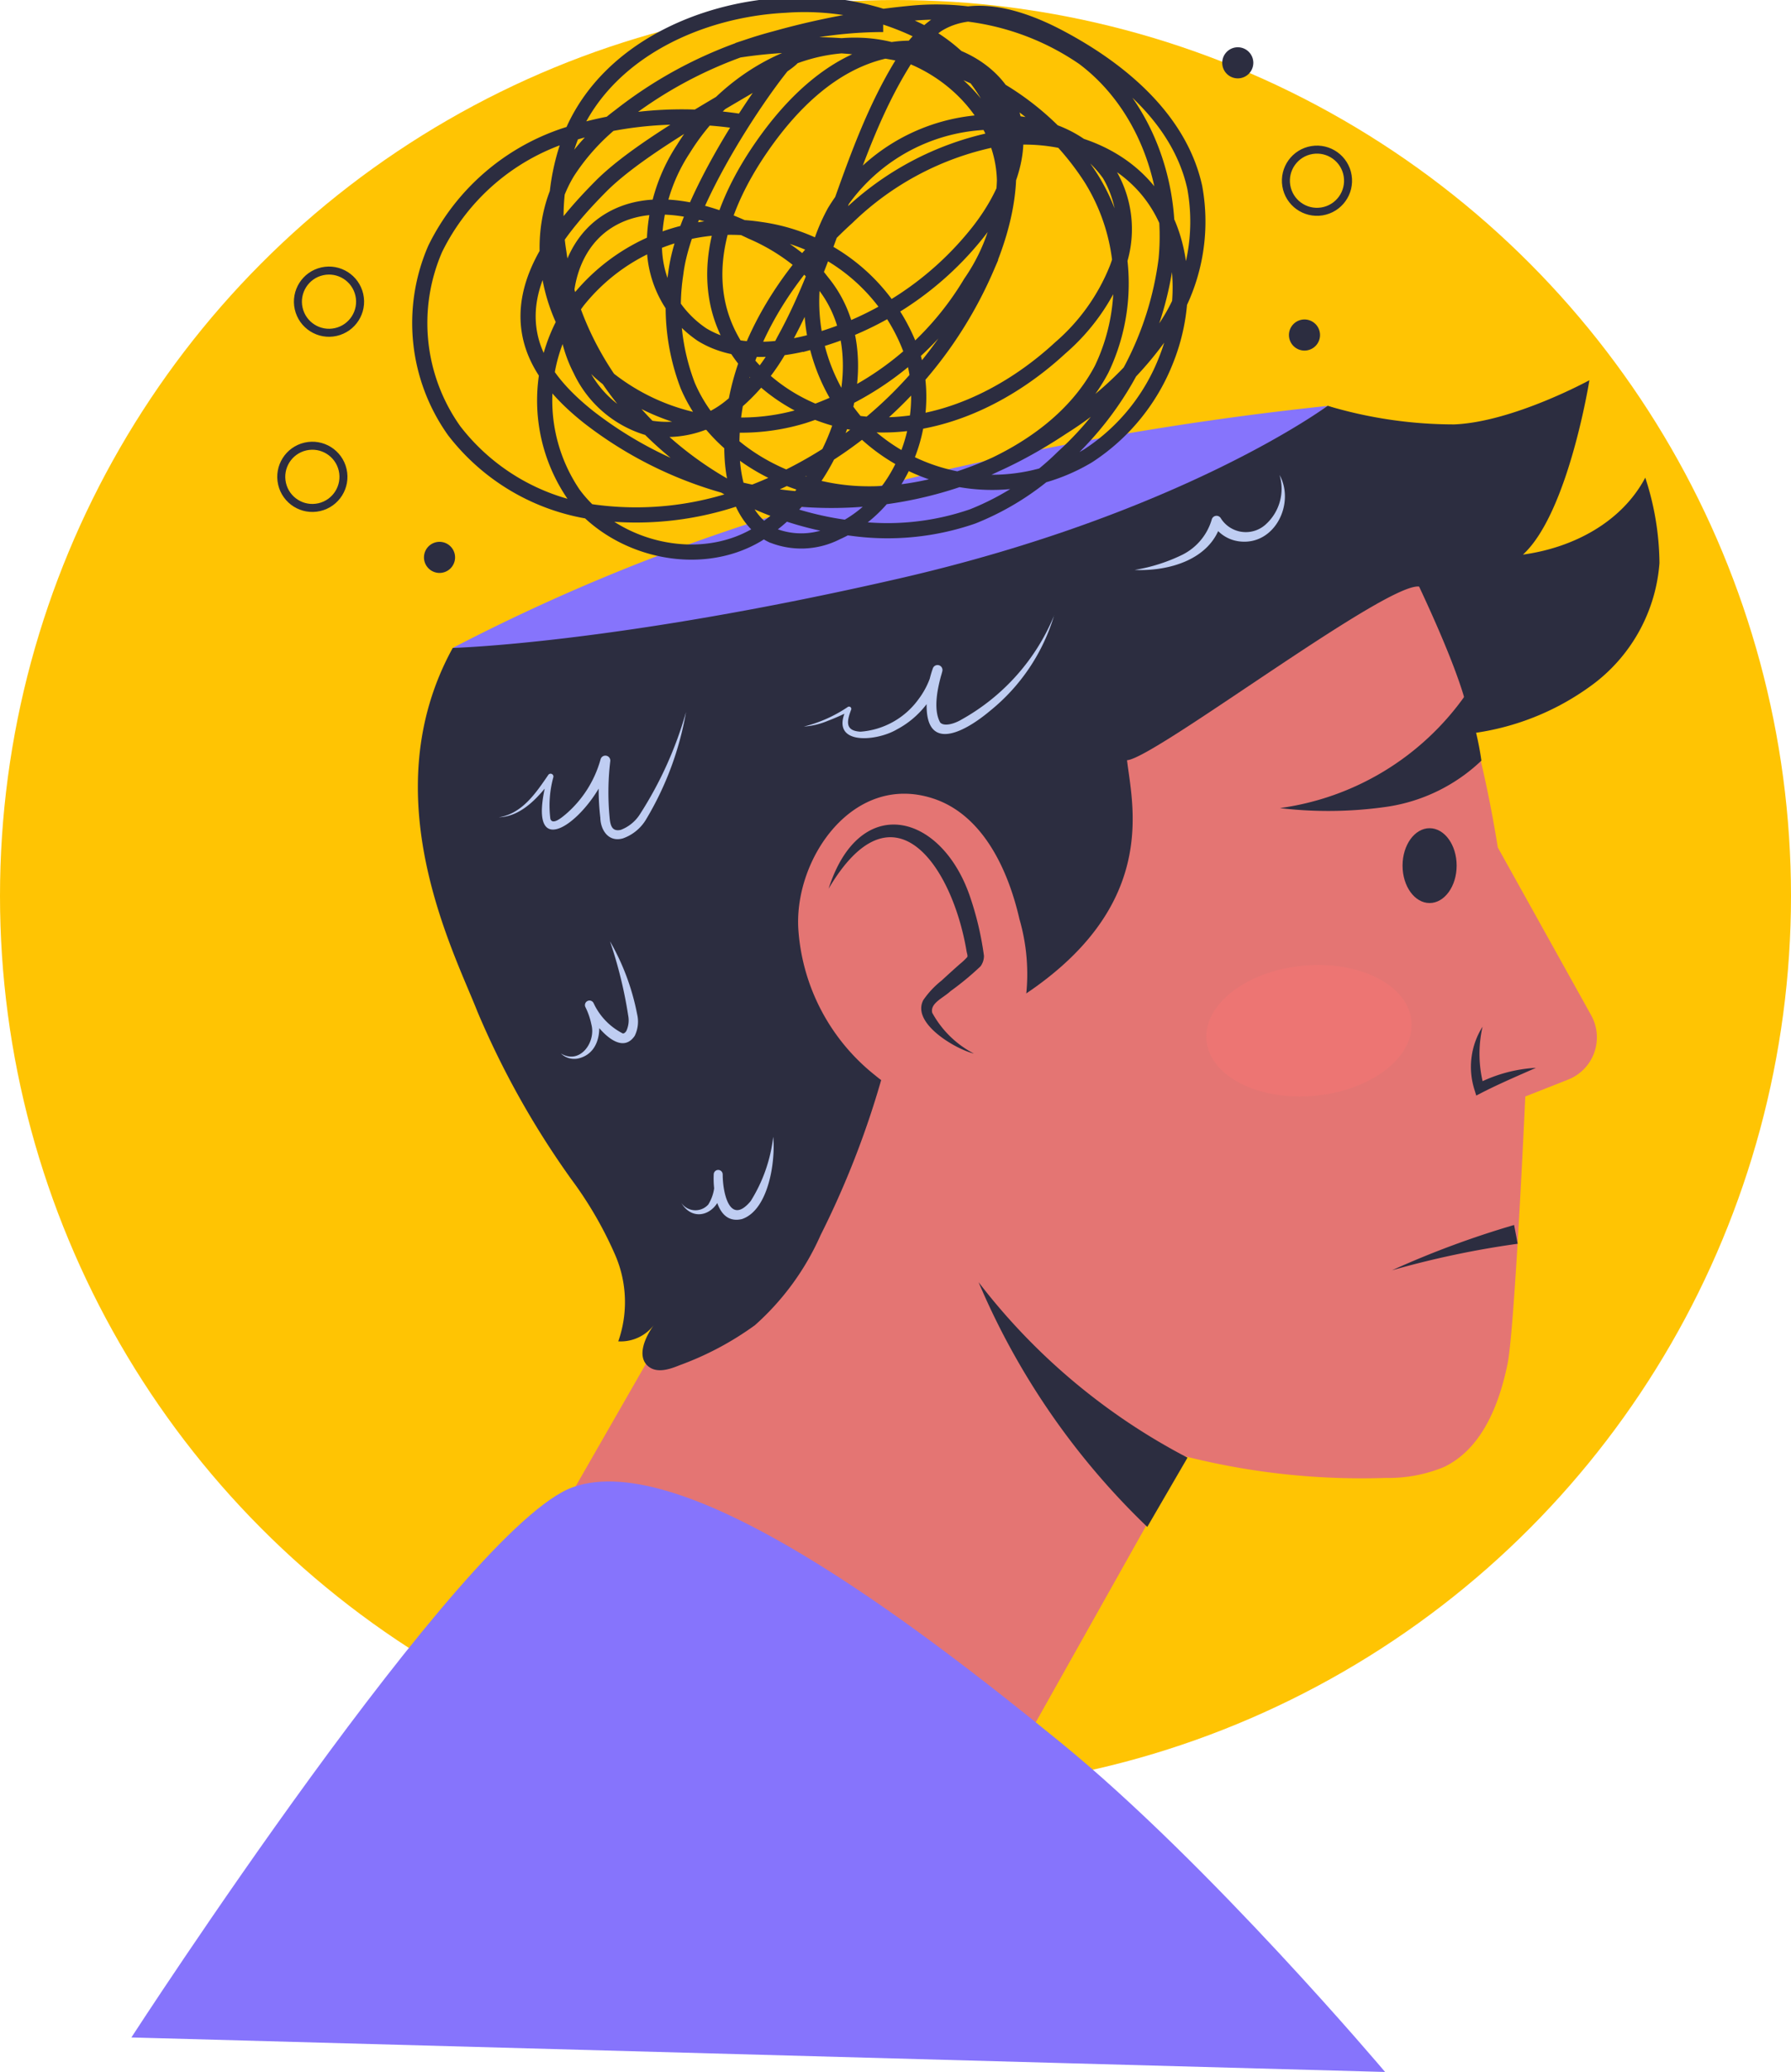<svg xmlns="http://www.w3.org/2000/svg" xmlns:xlink="http://www.w3.org/1999/xlink" width="118" height="136.453" viewBox="0 0 118 136.453">
  <defs>
    <clipPath id="clip-path">
      <rect id="Rectángulo_349625" data-name="Rectángulo 349625" width="100.687" height="136.453" fill="none"/>
    </clipPath>
    <clipPath id="clip-path-3">
      <rect id="Rectángulo_349621" data-name="Rectángulo 349621" width="9.832" height="15.004" fill="none"/>
    </clipPath>
    <clipPath id="clip-path-4">
      <rect id="Rectángulo_349622" data-name="Rectángulo 349622" width="51.793" height="49.054" fill="none"/>
    </clipPath>
    <clipPath id="clip-path-5">
      <rect id="Rectángulo_349623" data-name="Rectángulo 349623" width="13.528" height="8.66" fill="none"/>
    </clipPath>
  </defs>
  <g id="Grupo_997415" data-name="Grupo 997415" transform="translate(-12235 10456)">
    <circle id="Elipse_5908" data-name="Elipse 5908" cx="59" cy="59" r="59" transform="translate(12235 -10456)" fill="#ffc403"/>
    <g id="Grupo_997198" data-name="Grupo 997198" transform="translate(12243.656 -10456)">
      <g id="Grupo_997197" data-name="Grupo 997197" clip-path="url(#clip-path)">
        <g id="Grupo_997196" data-name="Grupo 997196">
          <g id="Grupo_997195" data-name="Grupo 997195" clip-path="url(#clip-path)">
            <path id="Trazado_730721" data-name="Trazado 730721" d="M33.666,58.439A129.61,129.61,0,0,1,59.991,48.232,209.622,209.622,0,0,1,91.308,42.5s-16.691,12.465-27.952,14.8-29.69,1.147-29.69,1.147" transform="translate(-12.492 -15.769)" fill="#8674fc"/>
            <circle id="Elipse_5936" data-name="Elipse 5936" cx="2.048" cy="2.048" r="2.048" transform="matrix(0.975, -0.224, 0.224, 0.975, 9.468, 29.865)" fill="none" stroke="#2c2d40" stroke-miterlimit="10" stroke-width="0.527"/>
            <circle id="Elipse_5937" data-name="Elipse 5937" cx="2.048" cy="2.048" r="2.048" transform="matrix(0.987, -0.16, 0.16, 0.987, 75.764, 10.208)" fill="none" stroke="#2c2d40" stroke-miterlimit="10" stroke-width="0.527"/>
            <circle id="Elipse_5938" data-name="Elipse 5938" cx="2.048" cy="2.048" r="2.048" transform="matrix(0.976, -0.218, 0.218, 0.976, 10.575, 18.315)" fill="none" stroke="#2c2d40" stroke-miterlimit="10" stroke-width="0.527"/>
            <path id="Trazado_730722" data-name="Trazado 730722" d="M30.652,57.761a1.024,1.024,0,1,0,1.024-1.024,1.024,1.024,0,0,0-1.024,1.024" transform="translate(-11.374 -21.053)" fill="#2c2d40"/>
            <path id="Trazado_730723" data-name="Trazado 730723" d="M114.275,5.973A1.024,1.024,0,1,0,115.3,4.949a1.024,1.024,0,0,0-1.024,1.024" transform="translate(-42.404 -1.836)" fill="#2c2d40"/>
            <path id="Trazado_730724" data-name="Trazado 730724" d="M121.263,34.478a1.024,1.024,0,1,0,1.024-1.024,1.024,1.024,0,0,0-1.024,1.024" transform="translate(-44.997 -12.414)" fill="#2c2d40"/>
            <path id="Trazado_730725" data-name="Trazado 730725" d="M125.316,41.5a29.1,29.1,0,0,0,8.34,1.226c3.881-.162,8.906-2.911,8.906-2.911s-1.388,8.748-4.377,11.484c3.3-.45,6.5-2.125,8.059-5.067a18.447,18.447,0,0,1,.935,5.625,11,11,0,0,1-4.247,7.884,17.035,17.035,0,0,1-8.472,3.372" transform="translate(-46.501 -14.775)" fill="#2c2d40"/>
            <path id="Trazado_730726" data-name="Trazado 730726" d="M55.316,99.708,81.264,57.277l16.647-5.386s4.406,8.323,5.875,13.055a80.227,80.227,0,0,1,2.285,10.119l6.152,11.052a2.991,2.991,0,0,1-1.516,4.236l-2.824,1.113s-.691,15.278-1.169,17.609c-.553,2.7-1.693,5.588-4.173,6.786a9.513,9.513,0,0,1-3.842.725,47.343,47.343,0,0,1-13.228-1.422L71.359,140.282l-28.12-19.521Z" transform="translate(-16.045 -19.255)" fill="#e47573"/>
            <path id="Trazado_730727" data-name="Trazado 730727" d="M32.31,58.439c-5.336,9.7.086,20.018,1.627,23.955a56.882,56.882,0,0,0,6.187,11.041,25.253,25.253,0,0,1,2.9,5.009,7.8,7.8,0,0,1,.192,5.662,2.753,2.753,0,0,0,2.407-1.158c-.645.849-1.242,2.192-.39,2.835.563.424,1.361.168,2.012-.1a20.2,20.2,0,0,0,4.972-2.639,17.293,17.293,0,0,0,4.329-5.935A58.967,58.967,0,0,0,61.9,81.041c2.5-.3-7.425,8.364,4.963,2.042s10.243-14.028,9.872-17.25c1.829-.08,18.5-12.811,19.464-11.318.062.1.034.031.092.13a7.033,7.033,0,0,0-.24-7.42,12.8,12.8,0,0,0-6.1-4.728s-9.584,7.1-28.3,11.387S32.31,58.439,32.31,58.439" transform="translate(-11.137 -15.769)" fill="#2c2d40"/>
            <path id="Trazado_730728" data-name="Trazado 730728" d="M69.858,92.019a13.424,13.424,0,0,0,5.077,9.653,6.968,6.968,0,0,0,3.136,1.509c2.614.406,5.168-1.552,6.176-4a12.984,12.984,0,0,0,.181-7.806c-.762-3.333-2.458-6.906-5.713-7.955-5.246-1.692-9.133,3.962-8.857,8.6" transform="translate(-25.917 -30.842)" fill="#e47573"/>
            <g id="Grupo_997188" data-name="Grupo 997188" transform="translate(45.799 54.711)" style="mix-blend-mode: multiply;isolation: isolate">
              <g id="Grupo_997187" data-name="Grupo 997187">
                <g id="Grupo_997186" data-name="Grupo 997186" clip-path="url(#clip-path-3)">
                  <path id="Trazado_730729" data-name="Trazado 730729" d="M82.531,101.665A6.507,6.507,0,0,1,79.7,99.486a1.325,1.325,0,0,1-.3-.652c-.038-.461.35-.835.7-1.133l2.147-1.811a.825.825,0,0,0,.345-1.033c-.543-2.564-1.208-5.333-3.243-6.986a3.677,3.677,0,0,0-1.9-.868,3.579,3.579,0,0,0-2.813,1.17,9.722,9.722,0,0,0-1.687,2.644s-1,5.311,2.458,8.843,7.12,2,7.12,2" transform="translate(-72.82 -86.99)" fill="#e47573"/>
                </g>
              </g>
            </g>
            <path id="Trazado_730730" data-name="Trazado 730730" d="M73.032,90.576c2.053-6.43,7.538-5,9.377.677a20.4,20.4,0,0,1,.863,3.73,1.172,1.172,0,0,1-.223.691,19.168,19.168,0,0,1-1.979,1.637c-.491.46-1.347.786-1.208,1.421a6.57,6.57,0,0,0,2.748,2.691c-1.191-.281-4.147-2-3.33-3.529a5.873,5.873,0,0,1,1.2-1.279c.4-.368.8-.733,1.206-1.09a4.3,4.3,0,0,0,.491-.464c.028-.1-.013-.189-.048-.362-.94-5.638-4.833-11.362-9.1-4.123" transform="translate(-27.1 -32.038)" fill="#2c2d40"/>
            <g id="Grupo_997191" data-name="Grupo 997191" transform="translate(24.208 31.275)" style="mix-blend-mode: overlay;isolation: isolate">
              <g id="Grupo_997190" data-name="Grupo 997190">
                <g id="Grupo_997189" data-name="Grupo 997189" clip-path="url(#clip-path-4)">
                  <path id="Trazado_730731" data-name="Trazado 730731" d="M50.825,74.565a20.6,20.6,0,0,1-2.606,7.025,2.891,2.891,0,0,1-1.556,1.294c-.956.269-1.469-.567-1.484-1.362a16.125,16.125,0,0,1,.006-3.795l.638.127c-.844,3.373-5.933,7.589-4.1.906l.331.16c-.872,1.154-2,2.515-3.561,2.575,1.535-.242,2.442-1.6,3.257-2.791a.186.186,0,0,1,.331.161,7.031,7.031,0,0,0-.193,2.731c.142.428.735-.079.96-.261a7.342,7.342,0,0,0,2.348-3.659.326.326,0,0,1,.639.122,17.273,17.273,0,0,0-.048,3.659c.043.533.136,1,.74.864A2.578,2.578,0,0,0,47.79,81.29a25.008,25.008,0,0,0,3.035-6.725" transform="translate(-38.491 -58.944)" fill="#bfcdf2"/>
                  <path id="Trazado_730732" data-name="Trazado 730732" d="M48.233,98.575a15.5,15.5,0,0,1,1.782,4.784,2.111,2.111,0,0,1-.161,1.443c-1.02,1.492-2.809-.917-3.233-1.882l.543-.251c.578,1.169.587,3.144-.917,3.588a1.263,1.263,0,0,1-1.252-.3c1.247.755,2.317-.731,2.011-1.9a4.664,4.664,0,0,0-.389-1.14.3.3,0,1,1,.543-.251,4.247,4.247,0,0,0,1.914,1.972c.072.005.151-.039.232-.164a1.663,1.663,0,0,0,.122-1.024,28.927,28.927,0,0,0-1.195-4.87" transform="translate(-40.904 -67.853)" fill="#bfcdf2"/>
                  <path id="Trazado_730733" data-name="Trazado 730733" d="M63.658,119.025c.164,1.591-.294,4.828-2.057,5.425-1.632.386-1.916-1.789-1.86-2.94a.295.295,0,0,1,.59,0,5.386,5.386,0,0,1-.087,1.169c-.241,1.406-1.827,2.075-2.644.7a1.136,1.136,0,0,0,1.78.116,2.712,2.712,0,0,0,.362-1.969l.59,0c0,1.161.45,3.407,1.842,1.743a10.106,10.106,0,0,0,1.486-4.248" transform="translate(-45.581 -75.441)" fill="#bfcdf2"/>
                  <path id="Trazado_730734" data-name="Trazado 730734" d="M86.939,64.413a12.767,12.767,0,0,1-4.223,6.3c-1.824,1.533-4.432,2.814-4.164-.84a6.9,6.9,0,0,1,.391-1.951.326.326,0,0,1,.625.184,5.95,5.95,0,0,1-3,3.837c-1.386.818-4.551,1.077-3.283-1.42l.211.195a14.665,14.665,0,0,1-1.482.66,4.958,4.958,0,0,1-1.569.374,9.116,9.116,0,0,0,2.9-1.294.15.15,0,0,1,.211.195c-.3.79-.381,1.382.623,1.435a5.188,5.188,0,0,0,3.805-2.117,5.339,5.339,0,0,0,.95-2.011l.626.18c-.282.959-.631,2.453-.132,3.344.249.271.9.106,1.4-.192a13.939,13.939,0,0,0,6.115-6.875" transform="translate(-50.347 -55.177)" fill="#bfcdf2"/>
                  <path id="Trazado_730735" data-name="Trazado 730735" d="M114.643,49.727c1.044,1.881-.313,4.668-2.647,4.379a2.372,2.372,0,0,1-1.79-1.2l.607-.078c-.634,2.47-3.456,3.262-5.715,3.158a11.308,11.308,0,0,0,3.145-1,3.778,3.778,0,0,0,1.933-2.311.327.327,0,0,1,.608-.079,1.945,1.945,0,0,0,2.885.45,3.154,3.154,0,0,0,.974-3.322" transform="translate(-63.207 -49.727)" fill="#bfcdf2"/>
                </g>
              </g>
            </g>
            <path id="Trazado_730736" data-name="Trazado 730736" d="M102.516,145.816a41.507,41.507,0,0,1-13.765-11.555,48.593,48.593,0,0,0,11.115,16.117" transform="translate(-32.933 -49.82)" fill="#2c2d40"/>
            <path id="Trazado_730737" data-name="Trazado 730737" d="M0,191.743S21.825,158.077,29.1,155.5s22.28,8.791,32.132,16.823S82.6,194.016,82.6,194.016Z" transform="translate(0 -57.563)" fill="#8674fc"/>
            <g id="Grupo_997194" data-name="Grupo 997194" transform="translate(70.822 63.552)" opacity="0.32" style="mix-blend-mode: multiply;isolation: isolate">
              <g id="Grupo_997193" data-name="Grupo 997193">
                <g id="Grupo_997192" data-name="Grupo 997192" clip-path="url(#clip-path-5)">
                  <path id="Trazado_730738" data-name="Trazado 730738" d="M112.619,106.024c.226,2.365,3.433,3.992,7.161,3.635s6.568-2.563,6.342-4.928-3.432-3.992-7.161-3.635-6.568,2.563-6.342,4.928" transform="translate(-112.606 -101.048)" fill="#ff7673"/>
                </g>
              </g>
            </g>
            <path id="Trazado_730739" data-name="Trazado 730739" d="M144.608,110.219c-1.355.6-2.654,1.15-3.926,1.826l-.116-.378a4.956,4.956,0,0,1,.53-4.158,8.033,8.033,0,0,0,.1,3.966l-.464-.2a9.638,9.638,0,0,1,3.876-1.058" transform="translate(-52.074 -39.893)" fill="#2c2d40"/>
            <path id="Trazado_730740" data-name="Trazado 730740" d="M136.728,89.187c0,1.36-.8,2.464-1.782,2.464s-1.782-1.1-1.782-2.464.8-2.464,1.782-2.464,1.782,1.1,1.782,2.464" transform="translate(-49.413 -32.18)" fill="#2c2d40"/>
            <path id="Trazado_730741" data-name="Trazado 730741" d="M140.339,129.508a60.4,60.4,0,0,0-8.283,1.748,60.773,60.773,0,0,1,8.046-2.984l.237,1.235" transform="translate(-49.002 -47.598)" fill="#2c2d40"/>
            <path id="Trazado_730742" data-name="Trazado 730742" d="M133.591,77.132a11.445,11.445,0,0,1-6.242,3.041,27.072,27.072,0,0,1-7.036.086A17.907,17.907,0,0,0,132.5,72.872a20.44,20.44,0,0,1,1.091,4.26" transform="translate(-44.644 -27.04)" fill="#2c2d40"/>
            <path id="Trazado_730743" data-name="Trazado 730743" d="M60.74,1.795A28.225,28.225,0,0,0,43.407,7.819a14.254,14.254,0,0,0-3.477,3.72c-2.473,4.107-1.335,9.835,2.143,13.134a14.1,14.1,0,0,0,13.433,2.892,19.953,19.953,0,0,0,11-8.761,12.493,12.493,0,0,0,2.228-6.73c-.092-4.749-4.642-8.693-9.388-8.9S50.086,5.941,47.587,9.98a11.6,11.6,0,0,0-1.921,6.467,7.116,7.116,0,0,0,3.143,5.776c2.1,1.285,4.78,1.123,7.157.492A21.006,21.006,0,0,0,67,15.461c1.75-2.223,3.074-5.147,2.211-7.841-1.05-3.279-5.121-4.853-8.469-4.05s-5.988,3.394-7.957,6.218c-2.075,2.974-3.646,6.6-2.984,10.162.848,4.568,5.395,7.87,10.03,8.188S69,26.249,72.413,23.093a13.527,13.527,0,0,0,3.726-5.214,7.157,7.157,0,0,0-.493-6.226,7.782,7.782,0,0,0-4.46-3.021,12.3,12.3,0,0,0-13.647,5.5A12.3,12.3,0,0,0,59.6,28.706a12.3,12.3,0,0,0,14.639,1.5,13.308,13.308,0,0,0,5.178-6.4c1.432-3.643,1.238-8.111-1.268-11.119C75.779,9.837,71.715,8.77,68.057,9.368a19.538,19.538,0,0,0-9.689,5.139c-4.487,4.058-7.919,9.789-7.575,15.829.114,2,.821,4.208,2.617,5.094a5.1,5.1,0,0,0,4.248-.176c4.211-1.861,6.335-7.177,5.056-11.6A12.39,12.39,0,0,0,52.661,15.3,12.894,12.894,0,0,0,40.6,20.022a10.969,10.969,0,0,0-.272,12.691c2.682,3.654,8.208,5,12.106,2.686a11.78,11.78,0,0,0,3.206-2.952c3.005-3.856,4.219-9.708,1.194-13.548a13.189,13.189,0,0,0-4.755-3.452c-3-1.453-6.72-2.467-9.52-.667-3.051,1.961-3.437,6.533-1.764,9.752a7.142,7.142,0,0,0,4.347,3.8A6.672,6.672,0,0,0,50.6,27.038a13.517,13.517,0,0,0,3.625-4.457c3.185-5.755,4.306-12.506,7.728-18.123A7.732,7.732,0,0,1,64.3,1.812c2.385-1.495,5.52-.5,8.01.812,4.069,2.142,7.974,5.411,8.959,9.9a12.507,12.507,0,0,1-1.872,9.156,22.756,22.756,0,0,1-6.83,6.622c-3.945,2.629-8.543,4.56-13.281,4.4s-9.571-2.768-11.425-7.13a14.489,14.489,0,0,1-.782-7.384C47.756,12.524,55,2.911,54.894,3.773s-9.241,5.138-12.765,8.695c-2.655,2.681-5.407,6.1-4.658,9.794.45,2.219,2.105,3.995,3.877,5.4a26.089,26.089,0,0,0,25.491,3.688c3.4-1.374,6.6-3.609,8.3-6.857a13.091,13.091,0,0,0-.687-12.546A18.219,18.219,0,0,0,64.157,4.275a30.393,30.393,0,0,0-13-.782A51.034,51.034,0,0,1,62.725,1.046,17.148,17.148,0,0,1,73.958,4C77.951,7,79.87,12.3,79.383,17.276A21.206,21.206,0,0,1,72.6,30.287a17.866,17.866,0,0,1-5.96,3.906,17.163,17.163,0,0,1-7.952.782c-9.448-1.1-18.015-8.742-19.315-18.165a14.691,14.691,0,0,1,1.014-8.173C42.764,3.525,48.653.813,54.283.528a17.218,17.218,0,0,1,8.667,1.621A11.007,11.007,0,0,1,68.636,8.7c.858,2.994.142,6.23-1.073,9.1A27.55,27.55,0,0,1,52.358,32.538a20.783,20.783,0,0,1-10.691,1.371,14.117,14.117,0,0,1-9.186-5.35,12.241,12.241,0,0,1-1.252-11.993A14.674,14.674,0,0,1,39.791,9.1a24.945,24.945,0,0,1,11.53-.916" transform="translate(-11.209 -0.185)" fill="none" stroke="#2c2d40" stroke-miterlimit="10" stroke-width="1"/>
          </g>
        </g>
      </g>
    </g>
  </g>
</svg>
